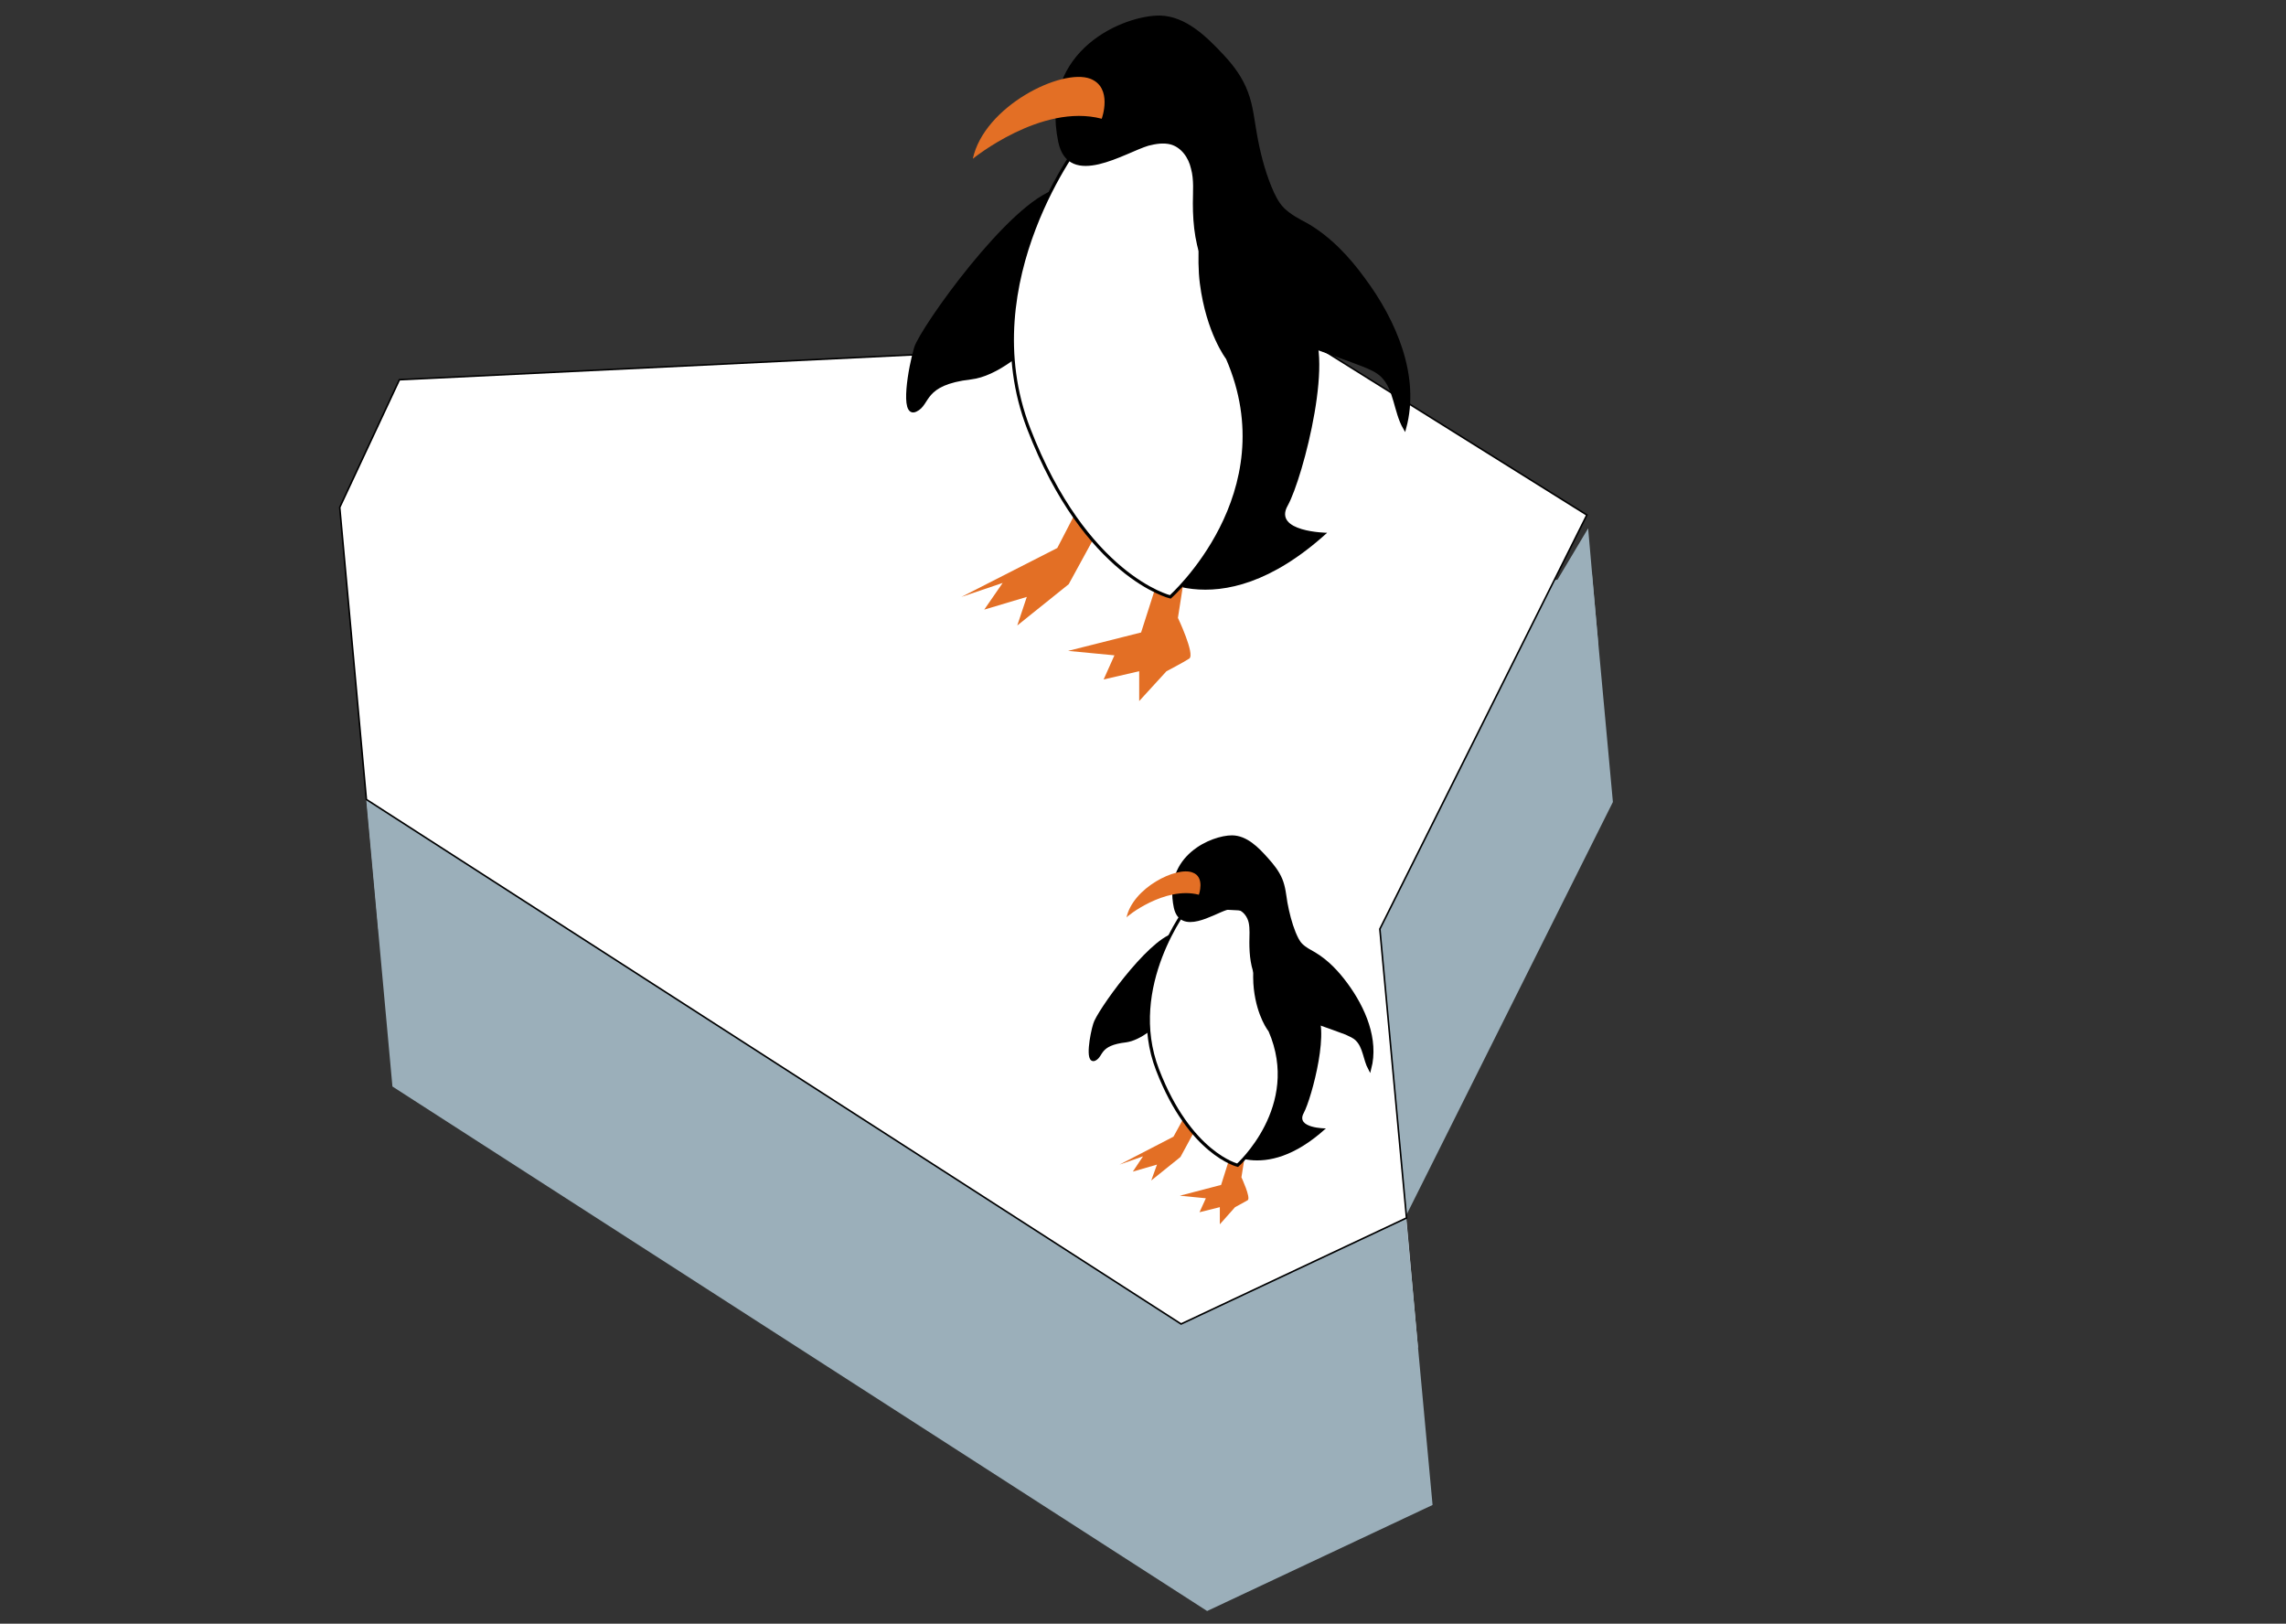 <?xml version="1.0" encoding="utf-8"?>
<!-- Generator: Adobe Illustrator 23.0.0, SVG Export Plug-In . SVG Version: 6.00 Build 0)  -->
<svg version="1.1" id="Layer_1" xmlns="http://www.w3.org/2000/svg" xmlns:xlink="http://www.w3.org/1999/xlink" x="0px" y="0px"
	 viewBox="0 0 360 255.7" style="enable-background:new 0 0 360 255.7;" xml:space="preserve">
<rect x="0" y="0" width="360" height="255.7" fill="#333333" stroke="none"/>
<style type="text/css">
	.st0{fill:none;stroke:#F8BCCB;stroke-miterlimit:10;}
	.st1{fill:#D9E5ED;}
	.st2{fill:#9BAFBA;}
	.st3{fill:#FFFFFF;}
	.st4{fill:#FFFFFF;stroke:#000000;stroke-width:0.25;stroke-miterlimit:10;}
	.st5{stroke:#000000;stroke-width:0.5;stroke-miterlimit:10;}
	.st6{fill:#E36F25;}
	.st7{fill:#FFFFFF;stroke:#000000;stroke-width:0.5;stroke-miterlimit:10;}
</style>
<rect x="-1032.5" y="-1777.9" class="st0" width="2335.1" height="3608.8"/>
<polygon class="st1" points="198.7,73.7 64.7,80.2 55.4,100.3 59.6,146.3 187.8,228.9 223.3,212.2 219.2,166.6 251.7,101.5 
	206.2,73 "/>
<polygon class="st2" points="201,98.5 67,105 57.6,125.1 61.8,171.1 190.1,253.7 225.6,237 221.4,191.5 254,126.3 250.7,90.4 "/>
<polygon class="st2" points="250.1,83.2 251.7,101.5 209.8,188.1 206.8,155.8 "/>
<polygon class="st3" points="196.8,53.3 62.9,59.8 53.5,79.9 57.7,125.9 186,208.5 221.5,191.8 217.3,146.3 249.9,81.1 204.3,52.6 
	"/>
<polygon class="st4" points="196.8,53.3 62.9,59.8 53.5,79.9 57.7,125.9 186,208.5 221.5,191.8 217.3,146.3 249.9,81.1 204.3,52.6 
	"/>
<g>
	<path d="M179.8,89.6c0,0,11.6,10.3,29.2-5.7c0,0-8.6-0.1-6.2-4.3c2.4-4.3,7.8-25,3.1-28.6c-4.7-3.6-23.2-14.4-23.2-14.4L179.8,89.6
		z"/>
	<path class="st5" d="M166.5,30l4.7,14.3c0,0-10.4,14.3-18.3,15.2c-7.8,0.9-6.5,4.1-8.7,5.1c-2.3,1.1-0.9-6.8,0-9.8
		C145.1,51.8,159.2,31.9,166.5,30z"/>
	<polygon class="st6" points="169.4,80.7 173,83.4 168.3,92 160.2,98.5 161.7,94 155,96 157.9,91.8 151.4,94 166.5,86.3 	"/>
	<path class="st6" d="M182.9,89.6l-3.2,10l-11.5,2.9l7.3,0.7l-1.7,3.8l5.6-1.3v4.7l4.3-4.7c0,0,2.7-1.4,3.6-2
		c0.9-0.7-1.8-6.4-1.8-6.4l1.2-7.7H182.9z"/>
	<path class="st7" d="M170.5,21.9c0,0-17.5,22.3-8.5,45.6S184.3,94,184.3,94s18.3-16.2,9-37.6c0,0-3.1-4-4.1-11.8s1.8-22,1.8-22
		L170.5,21.9z"/>
	<path class="st5" d="M166.9,22.3c-3-14.4,10.4-19.7,15.8-19.6c3.9,0.1,7.1,3.2,9.8,6.1c1.6,1.7,3,3.6,3.8,5.8
		c0.8,2.1,1,4.4,1.4,6.6c0.5,2.8,1.2,5.6,2.3,8.3c0.5,1.2,1.1,2.5,2,3.4c1.1,1.1,2.5,1.8,3.8,2.5c3.6,2.1,6.5,5.2,8.9,8.5
		c5,6.7,8.7,15.4,6.5,23.5c-1.5-2.6-1.4-6.1-3.5-8.2c-0.8-0.8-2-1.3-3-1.7c-4.6-1.8-9.4-3.2-13.8-5.4c-4.4-2.2-8.6-5.3-10.8-9.8
		c-1.6-3.2-2-6.8-2-10.3c0-1.8,0.2-3.7-0.3-5.5c-0.4-1.8-1.6-3.5-3.4-4c-1.2-0.3-2.4-0.1-3.6,0.2C177.1,23.8,168.4,29.5,166.9,22.3z
		"/>
	<path class="st6" d="M173.5,18.7c0,0,1.8-4.9-1.8-6.3c-4.5-1.7-16.7,4.3-18.5,12.6C153.2,25,164,16.2,173.5,18.7z"/>
</g>
<g>
	<path d="M192.3,180.9c0,0,6.6,5.8,16.5-3.2c0,0-4.8,0-3.5-2.4c1.3-2.4,4.4-14.1,1.7-16.1s-13.1-8.1-13.1-8.1L192.3,180.9z"/>
	<path class="st5" d="M184.9,147.2l2.7,8.1c0,0-5.9,8-10.3,8.6c-4.4,0.5-3.7,2.3-4.9,2.9c-1.3,0.6-0.5-3.9,0-5.5
		C172.8,159.6,180.8,148.3,184.9,147.2z"/>
	<polygon class="st6" points="186.5,175.9 188.5,177.4 185.9,182.2 181.3,185.9 182.2,183.4 178.4,184.5 180,182.1 176.3,183.4 
		184.8,179 	"/>
	<path class="st6" d="M194.1,180.9l-1.8,5.7l-6.5,1.7l4.1,0.4l-1,2.2l3.2-0.8v2.7l2.4-2.7c0,0,1.5-0.8,2-1.1c0.5-0.4-1-3.6-1-3.6
		l0.7-4.4H194.1z"/>
	<path class="st7" d="M187.1,142.7c0,0-9.9,12.6-4.8,25.8s12.6,15,12.6,15s10.3-9.2,5.1-21.2c0,0-1.8-2.2-2.3-6.6
		c-0.5-4.4,1-12.4,1-12.4L187.1,142.7z"/>
	<path class="st5" d="M185.1,142.9c-1.7-8.1,5.9-11.1,8.9-11.1c2.2,0,4,1.8,5.5,3.5c0.9,1,1.7,2,2.2,3.2c0.5,1.2,0.6,2.5,0.8,3.7
		c0.3,1.6,0.7,3.2,1.3,4.7c0.3,0.7,0.6,1.4,1.1,1.9c0.6,0.6,1.4,1,2.1,1.4c2,1.2,3.6,2.9,5,4.8c2.8,3.8,4.9,8.7,3.7,13.3
		c-0.8-1.5-0.8-3.4-2-4.6c-0.5-0.5-1.1-0.7-1.7-1c-2.6-1-5.3-1.8-7.8-3c-2.5-1.2-4.9-3-6.1-5.5c-0.9-1.8-1.1-3.8-1.1-5.8
		c0-1,0.1-2.1-0.1-3.1s-0.9-2-1.9-2.3c-0.7-0.2-1.4-0.1-2,0.1C190.9,143.8,186,147,185.1,142.9z"/>
	<path class="st6" d="M188.8,140.9c0,0,1-2.8-1-3.5c-2.5-1-9.4,2.4-10.4,7.1C177.3,144.4,183.4,139.5,188.8,140.9z"/>
</g>
</svg>
